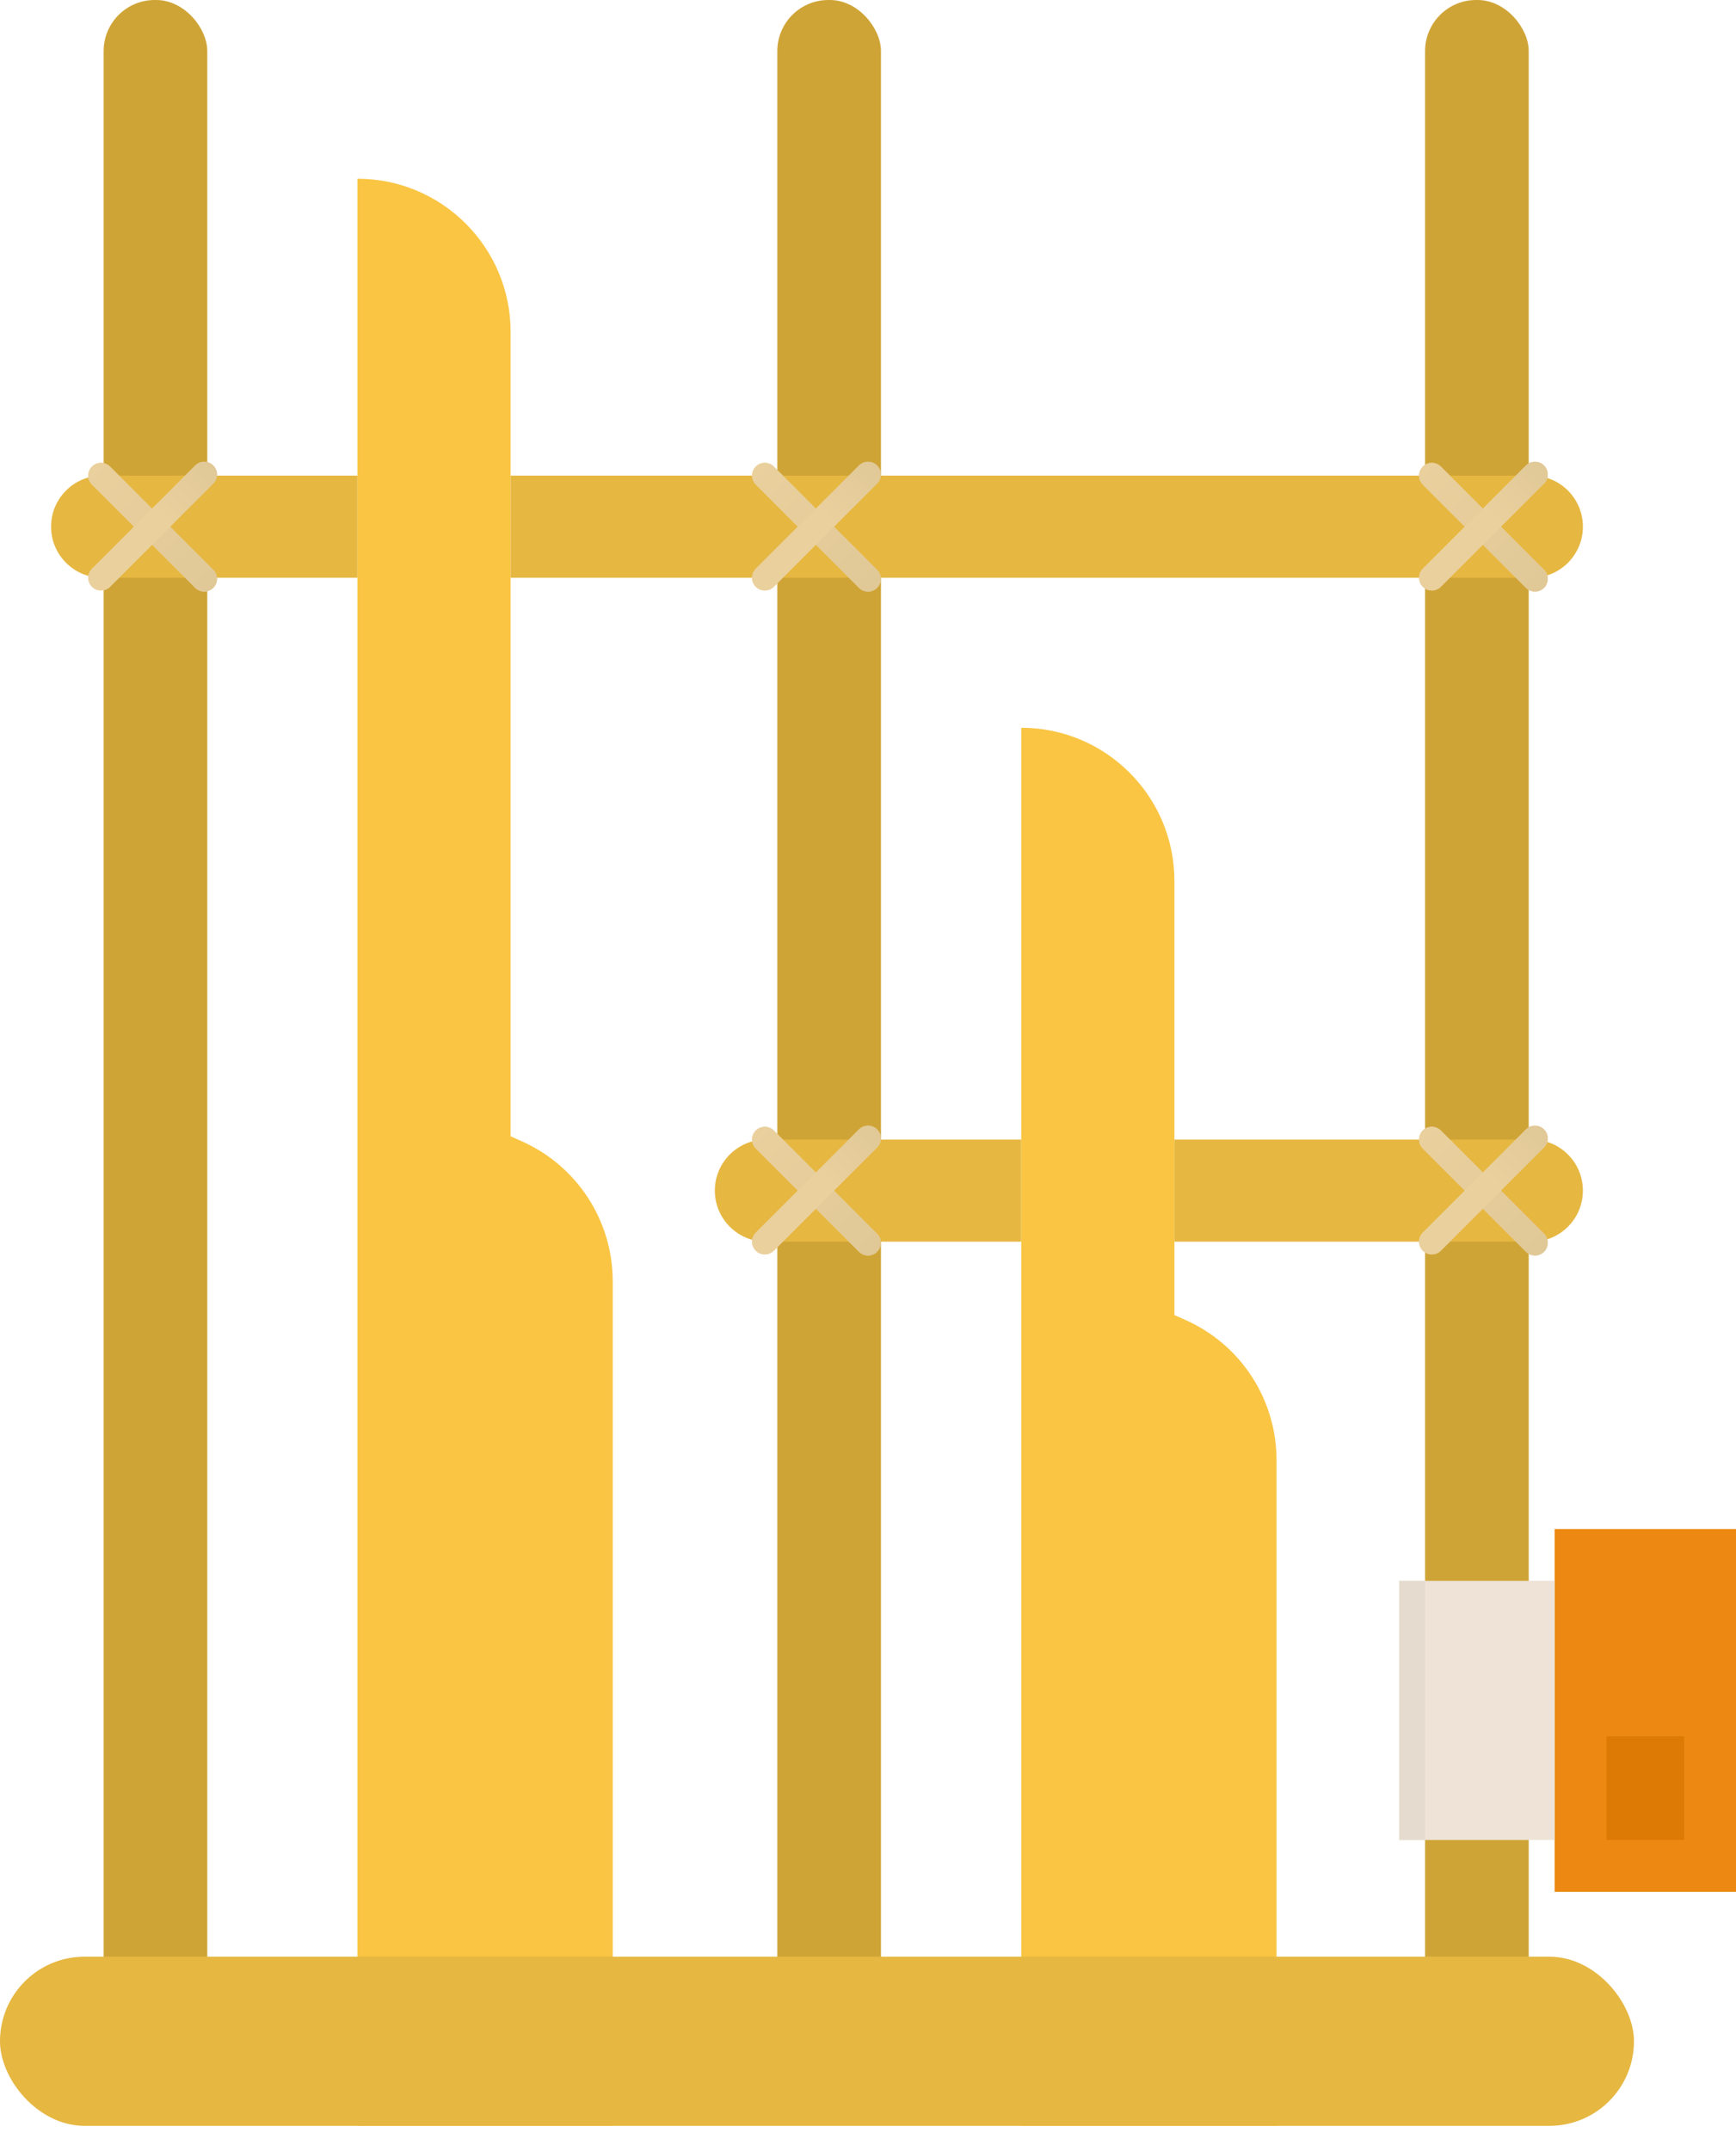 <svg width="67" height="83" viewBox="0 0 67 83" fill="none" xmlns="http://www.w3.org/2000/svg">
<rect x="4" width="4" height="82" rx="1.971" fill="#CFA436"/>
<rect x="30" width="4" height="82" rx="1.971" fill="#CFA436"/>
<path fill-rule="evenodd" clip-rule="evenodd" d="M45.326 33.994C45.326 30.729 42.679 28.082 39.414 28.082V82.029H45.326V33.994ZM45.754 50.935L45.326 50.745V82.029H49.267V56.339C49.267 54.002 47.89 51.884 45.754 50.935Z" fill="#F9C543"/>
<path fill-rule="evenodd" clip-rule="evenodd" d="M19.707 12.809C19.707 9.544 17.06 6.897 13.795 6.897V82.029H19.707L23.648 82.029V49.441C23.648 47.101 22.269 44.982 20.13 44.035L19.707 43.847L19.707 12.809Z" fill="#F9C543"/>
<rect x="55" width="4" height="82" rx="1.971" fill="#CFA436"/>
<rect y="75.501" width="63.062" height="6.528" rx="3.264" fill="#E6B741"/>
<path d="M1.971 20.323C1.971 19.234 2.853 18.352 3.941 18.352H13.795V22.293H3.941C2.853 22.293 1.971 21.411 1.971 20.323Z" fill="#E6B741"/>
<path d="M27.589 45.941C27.589 44.853 28.472 43.971 29.56 43.971H39.413V47.912H29.56C28.472 47.912 27.589 47.03 27.589 45.941Z" fill="#E6B741"/>
<path d="M19.707 18.352H59.12C60.209 18.352 61.091 19.234 61.091 20.323C61.091 21.411 60.209 22.293 59.12 22.293H19.707V18.352Z" fill="#E6B741"/>
<path d="M45.325 43.971H59.12C60.209 43.971 61.091 44.853 61.091 45.941C61.091 47.03 60.209 47.912 59.12 47.912H45.325V43.971Z" fill="#E6B741"/>
<line x1="3.899" y1="18.352" x2="7.883" y2="22.335" stroke="#EAD09D" stroke-width="0.985" stroke-linecap="round" stroke-linejoin="round"/>
<line x1="3.899" y1="18.352" x2="7.883" y2="22.335" stroke="url(#paint0_linear)" stroke-width="0.985" stroke-linecap="round" stroke-linejoin="round"/>
<line x1="29.518" y1="18.352" x2="33.501" y2="22.335" stroke="#EAD09D" stroke-width="0.985" stroke-linecap="round" stroke-linejoin="round"/>
<line x1="29.518" y1="18.352" x2="33.501" y2="22.335" stroke="url(#paint1_linear)" stroke-width="0.985" stroke-linecap="round" stroke-linejoin="round"/>
<line x1="55.26" y1="18.352" x2="59.243" y2="22.335" stroke="#EAD09D" stroke-width="0.985" stroke-linecap="round" stroke-linejoin="round"/>
<line x1="55.26" y1="18.352" x2="59.243" y2="22.335" stroke="url(#paint2_linear)" stroke-width="0.985" stroke-linecap="round" stroke-linejoin="round"/>
<line x1="55.26" y1="43.971" x2="59.243" y2="47.954" stroke="#EAD09D" stroke-width="0.985" stroke-linecap="round" stroke-linejoin="round"/>
<line x1="55.26" y1="43.971" x2="59.243" y2="47.954" stroke="url(#paint3_linear)" stroke-width="0.985" stroke-linecap="round" stroke-linejoin="round"/>
<line x1="29.518" y1="43.971" x2="33.501" y2="47.954" stroke="#EAD09D" stroke-width="0.985" stroke-linecap="round" stroke-linejoin="round"/>
<line x1="29.518" y1="43.971" x2="33.501" y2="47.954" stroke="url(#paint4_linear)" stroke-width="0.985" stroke-linecap="round" stroke-linejoin="round"/>
<line x1="7.883" y1="18.31" x2="3.899" y2="22.293" stroke="#EAD09D" stroke-width="0.985" stroke-linecap="round" stroke-linejoin="round"/>
<line x1="7.883" y1="18.31" x2="3.899" y2="22.293" stroke="url(#paint5_linear)" stroke-width="0.985" stroke-linecap="round" stroke-linejoin="round"/>
<line x1="33.502" y1="18.31" x2="29.518" y2="22.293" stroke="#EAD09D" stroke-width="0.985" stroke-linecap="round" stroke-linejoin="round"/>
<line x1="33.502" y1="18.31" x2="29.518" y2="22.293" stroke="url(#paint6_linear)" stroke-width="0.985" stroke-linecap="round" stroke-linejoin="round"/>
<line x1="59.243" y1="18.31" x2="55.26" y2="22.293" stroke="#EAD09D" stroke-width="0.985" stroke-linecap="round" stroke-linejoin="round"/>
<line x1="59.243" y1="18.31" x2="55.26" y2="22.293" stroke="url(#paint7_linear)" stroke-width="0.985" stroke-linecap="round" stroke-linejoin="round"/>
<line x1="59.243" y1="43.928" x2="55.26" y2="47.912" stroke="#EAD09D" stroke-width="0.985" stroke-linecap="round" stroke-linejoin="round"/>
<line x1="59.243" y1="43.928" x2="55.26" y2="47.912" stroke="url(#paint8_linear)" stroke-width="0.985" stroke-linecap="round" stroke-linejoin="round"/>
<line x1="33.502" y1="43.928" x2="29.518" y2="47.912" stroke="#EAD09D" stroke-width="0.985" stroke-linecap="round" stroke-linejoin="round"/>
<line x1="33.502" y1="43.928" x2="29.518" y2="47.912" stroke="url(#paint9_linear)" stroke-width="0.985" stroke-linecap="round" stroke-linejoin="round"/>
<rect x="60" y="59" width="7" height="14" fill="#ED8912"/>
<rect x="54" y="61" width="6" height="10" fill="#EEE3D6"/>
<rect x="54" y="61" width="1" height="10" fill="#E6DBCF"/>
<rect x="62" y="67" width="3" height="4" fill="#DD7A06"/>
<defs>
<linearGradient id="paint0_linear" x1="6.641" y1="14.79" x2="11.348" y2="19.506" gradientUnits="userSpaceOnUse">
<stop stop-color="#EAD09D"/>
<stop offset="1" stop-color="#E0C897"/>
</linearGradient>
<linearGradient id="paint1_linear" x1="32.259" y1="14.79" x2="36.967" y2="19.506" gradientUnits="userSpaceOnUse">
<stop stop-color="#EAD09D"/>
<stop offset="1" stop-color="#E0C897"/>
</linearGradient>
<linearGradient id="paint2_linear" x1="58.001" y1="14.79" x2="62.709" y2="19.506" gradientUnits="userSpaceOnUse">
<stop stop-color="#EAD09D"/>
<stop offset="1" stop-color="#E0C897"/>
</linearGradient>
<linearGradient id="paint3_linear" x1="58.001" y1="40.409" x2="62.709" y2="45.124" gradientUnits="userSpaceOnUse">
<stop stop-color="#EAD09D"/>
<stop offset="1" stop-color="#E0C897"/>
</linearGradient>
<linearGradient id="paint4_linear" x1="32.259" y1="40.409" x2="36.967" y2="45.124" gradientUnits="userSpaceOnUse">
<stop stop-color="#EAD09D"/>
<stop offset="1" stop-color="#E0C897"/>
</linearGradient>
<linearGradient id="paint5_linear" x1="11.444" y1="21.051" x2="6.729" y2="25.759" gradientUnits="userSpaceOnUse">
<stop stop-color="#E0C897"/>
<stop offset="0.438" stop-color="#EAD09D"/>
</linearGradient>
<linearGradient id="paint6_linear" x1="37.063" y1="21.051" x2="32.348" y2="25.759" gradientUnits="userSpaceOnUse">
<stop stop-color="#E0C897"/>
<stop offset="0.438" stop-color="#EAD09D"/>
</linearGradient>
<linearGradient id="paint7_linear" x1="62.805" y1="21.051" x2="58.09" y2="25.759" gradientUnits="userSpaceOnUse">
<stop stop-color="#E0C897"/>
<stop offset="0.438" stop-color="#EAD09D"/>
</linearGradient>
<linearGradient id="paint8_linear" x1="62.805" y1="46.67" x2="58.09" y2="51.378" gradientUnits="userSpaceOnUse">
<stop stop-color="#E0C897"/>
<stop offset="0.438" stop-color="#EAD09D"/>
</linearGradient>
<linearGradient id="paint9_linear" x1="37.063" y1="46.67" x2="32.348" y2="51.378" gradientUnits="userSpaceOnUse">
<stop stop-color="#E0C897"/>
<stop offset="0.438" stop-color="#EAD09D"/>
</linearGradient>
</defs>
</svg>
